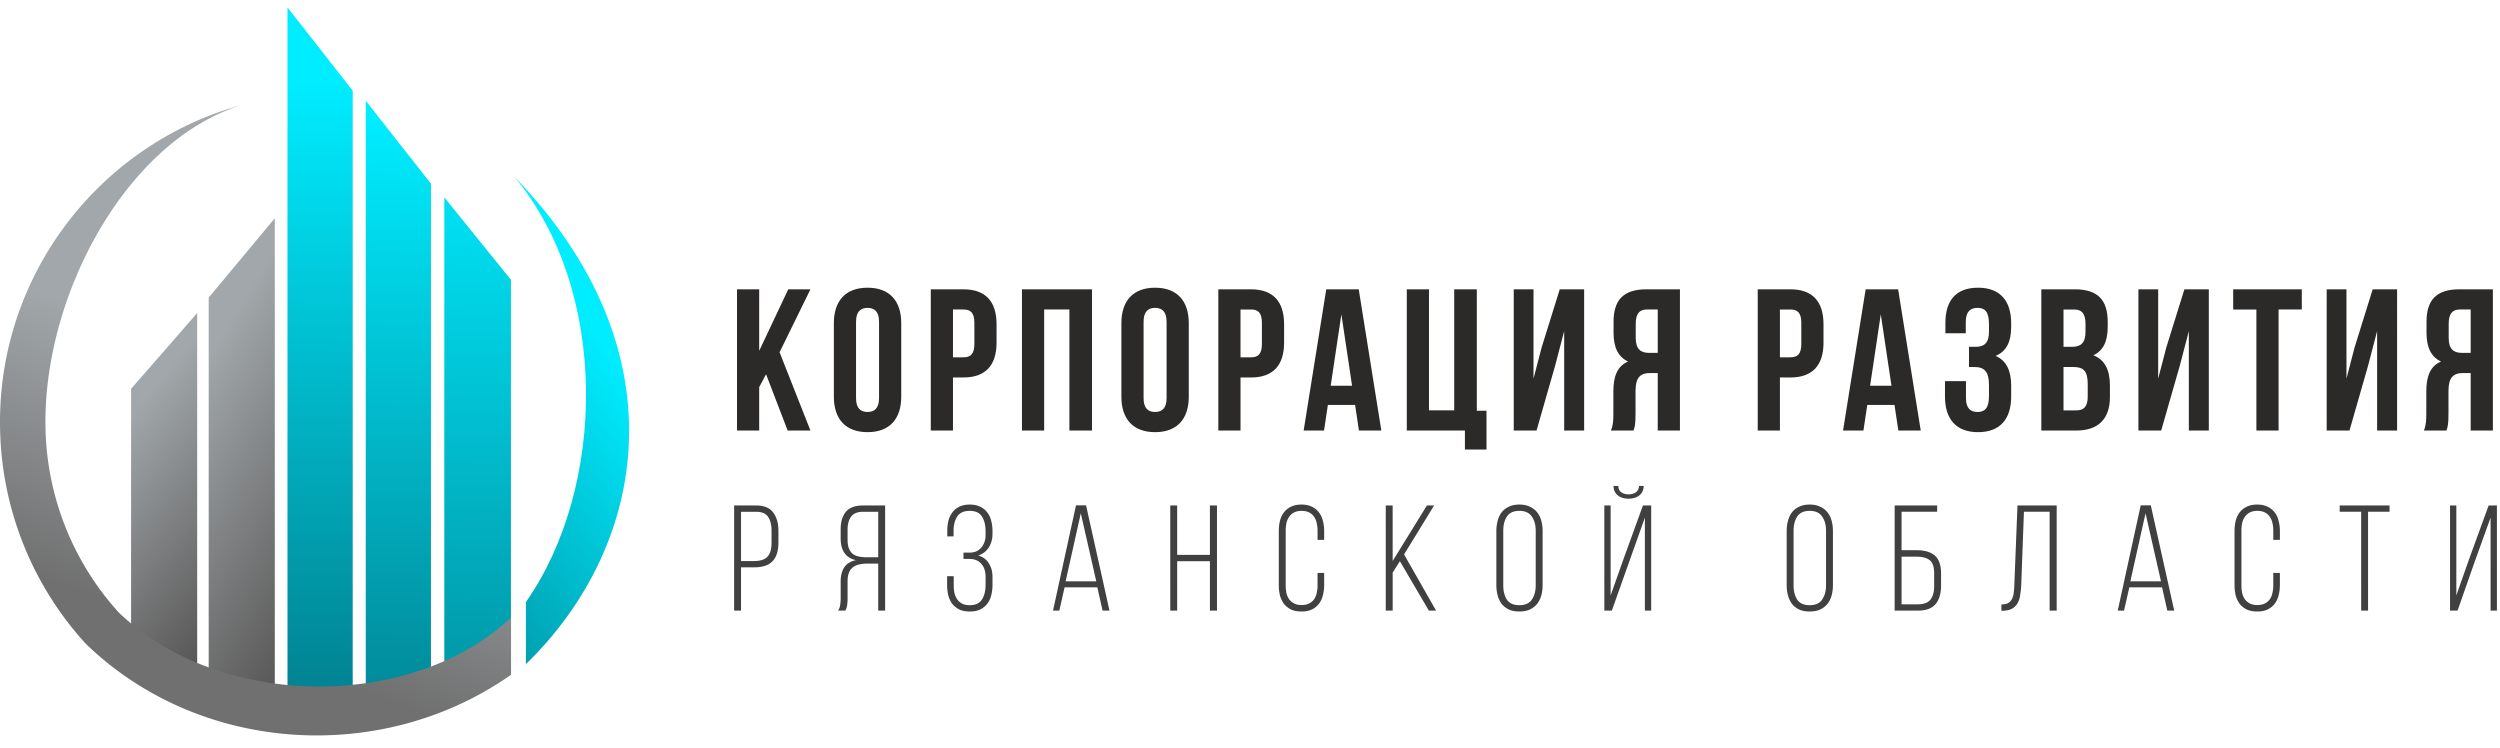 <svg width="351" height="105" viewBox="0 0 351 105" fill="none" xmlns="http://www.w3.org/2000/svg"><g clip-path="url(#a)"><path d="M110.585 60.447h3.201l-4.334-10.99 4.334-8.838h-3.116l-4.079 8.64v-8.64h-3.115v19.828h3.115v-6.09l.964-1.813 3.03 7.903zm9.604-15.267c0-1.416.623-1.955 1.615-1.955.991 0 1.614.538 1.614 1.955v10.707c0 1.416-.623 1.954-1.614 1.954-.992 0-1.615-.538-1.615-1.954V45.18zm-3.116 10.509c0 3.172 1.672 4.985 4.731 4.985s4.73-1.813 4.73-4.985v-10.31c0-3.173-1.671-4.986-4.73-4.986s-4.731 1.813-4.731 4.985v10.31zm18.198-15.069h-4.588v19.827h3.115v-7.45h1.473c3.116 0 4.646-1.727 4.646-4.9V45.52c0-3.172-1.53-4.9-4.646-4.9zm0 2.832c.992 0 1.53.453 1.53 1.87v2.973c0 1.417-.538 1.87-1.53 1.87h-1.473v-6.713h1.473zm11.33 0h3.541v16.995h3.173V40.619h-9.83v19.828h3.116V43.452zm13.958 1.728c0-1.416.623-1.955 1.614-1.955.992 0 1.615.538 1.615 1.955v10.707c0 1.416-.623 1.954-1.615 1.954-.991 0-1.614-.538-1.614-1.954V45.18zm-3.116 10.509c0 3.172 1.672 4.985 4.73 4.985 3.059 0 4.731-1.813 4.731-4.985v-10.31c0-3.173-1.672-4.986-4.731-4.986-3.058 0-4.73 1.813-4.73 4.985v10.31zm18.199-15.069h-4.589v19.827h3.116v-7.45h1.473c3.116 0 4.645-1.727 4.645-4.9V45.52c0-3.172-1.529-4.9-4.645-4.9zm0 2.832c.991 0 1.53.453 1.53 1.87v2.973c0 1.417-.539 1.87-1.53 1.87h-1.473v-6.713h1.473zm15.124-2.832h-4.56l-3.172 19.827h2.861l.538-3.597h3.823l.539 3.597h3.144l-3.173-19.828zm-2.436 3.512l1.501 10.027h-3.001l1.5-10.027zm9.185 16.315h8.158v2.663h3.03v-5.44h-1.359V40.62h-3.173v16.995h-3.541V40.62h-3.115v19.828zm20.821-9.092l1.275-4.872v13.964h2.803V40.619h-3.426l-2.55 8.186-1.133 4.362V40.62h-2.776v19.828h3.201l2.606-9.092zm11.012 9.092c.17-.51.282-.821.282-2.436v-3.116c0-1.841.624-2.52 2.04-2.52h1.076v8.072h3.116V40.619h-4.702c-3.229 0-4.617 1.501-4.617 4.56v1.558c0 2.04.651 3.371 2.04 4.023-1.559.651-2.068 2.153-2.068 4.22v3.06c0 .962-.028 1.67-.34 2.407h3.173zm3.398-16.995v6.09h-1.217c-1.162 0-1.871-.51-1.871-2.096V45.49c0-1.416.482-2.04 1.587-2.04h1.501zm18.629-2.832h-4.59v19.827h3.116v-7.45h1.474c3.115 0 4.645-1.727 4.645-4.9V45.52c0-3.172-1.53-4.9-4.645-4.9zm0 2.832c.99 0 1.529.453 1.529 1.87v2.973c0 1.417-.539 1.87-1.529 1.87h-1.474v-6.713h1.474zm15.123-2.832h-4.56l-3.173 19.827h2.861l.539-3.597h3.823l.539 3.597h3.144l-3.173-19.828zm-2.436 3.512l1.501 10.027h-3.001l1.5-10.027zm15.19 2.464c0 1.586-.708 2.096-1.87 2.096h-.934v2.833h.765c1.416 0 2.039.68 2.039 2.52v1.559c0 1.756-.623 2.237-1.615 2.237-.991 0-1.614-.538-1.614-1.954v-2.38h-2.946v2.182c0 3.172 1.587 4.985 4.645 4.985 3.059 0 4.646-1.813 4.646-4.985V54.13c0-2.011-.623-3.484-2.182-4.164 1.502-.623 2.182-1.955 2.182-4.079v-.51c0-3.172-1.587-4.985-4.646-4.985-3.058 0-4.588 1.756-4.588 4.928v1.473h2.861V45.18c0-1.416.651-1.955 1.642-1.955.992 0 1.615.482 1.615 2.266v1.105zm12.052-5.976h-4.702v19.827h4.9c3.115 0 4.731-1.643 4.731-4.702V54.13c0-2.096-.652-3.597-2.323-4.248 1.387-.652 2.011-1.955 2.011-3.994v-.709c0-3.059-1.388-4.56-4.617-4.56zm-.198 10.905c1.417 0 2.011.566 2.011 2.407v1.728c0 1.473-.567 1.955-1.615 1.955h-1.785v-6.09h1.389zm.113-8.073c1.104 0 1.586.623 1.586 2.04v1.104c0 1.586-.709 2.096-1.869 2.096h-1.219v-5.24h1.502zm14.82 7.903l1.275-4.872v13.964h2.804V40.619h-3.427l-2.549 8.186-1.134 4.362V40.62h-2.776v19.828h3.201l2.606-9.092zm7.5-7.903h3.258v16.995h3.116V43.452h3.258v-2.833h-9.632v2.833zm18.935 7.903l1.274-4.872v13.964h2.804V40.619h-3.426l-2.551 8.186-1.132 4.362V40.62h-2.776v19.828h3.201l2.606-9.092zm11.011 9.092c.17-.51.283-.821.283-2.436v-3.116c0-1.841.624-2.52 2.039-2.52h1.077v8.072H350V40.619h-4.702c-3.229 0-4.616 1.501-4.616 4.56v1.558c0 2.04.65 3.371 2.039 4.023-1.559.651-2.069 2.153-2.069 4.22v3.06c0 .962-.027 1.67-.34 2.407h3.173zm3.399-16.995v6.09h-1.217c-1.162 0-1.87-.51-1.87-2.096V45.49c0-1.416.481-2.04 1.585-2.04h1.502z" fill="#2B2A29"/><path d="M106.129 70.966c1.139 0 1.948.33 2.426.992.492.646.738 1.51.738 2.593v1.603c0 1.181-.274 2.06-.823 2.636-.548.577-1.413.865-2.594.865h-1.835v6.074h-.97V70.966h3.058zm-.253 7.803c.858 0 1.476-.197 1.856-.59.394-.408.591-1.062.591-1.962v-1.729c0-.801-.162-1.44-.485-1.919-.31-.478-.879-.717-1.709-.717h-2.088v6.917h1.835zm15.886.359c-.421 0-.801.042-1.139.126a2.12 2.12 0 0 0-.885.401 1.72 1.72 0 0 0-.549.76c-.126.323-.189.73-.189 1.222v2.32a7 7 0 0 1-.064 1.034 2.176 2.176 0 0 1-.253.738h-1.012a1.98 1.98 0 0 0 .295-.823c.042-.323.063-.64.063-.949V81.66c0-.802.162-1.463.486-1.983.337-.52.885-.865 1.645-1.033-1.42-.324-2.131-1.343-2.131-3.058v-1.287c0-1.04.247-1.856.739-2.446.492-.59 1.3-.886 2.425-.886h3.079V85.73h-.97v-6.601h-1.54zm-.548-7.276c-.801 0-1.371.225-1.708.675-.338.436-.506 1.054-.506 1.856v1.392c0 .492.063.9.189 1.223.127.323.303.576.528.759.239.183.527.31.864.38.338.07.724.105 1.16.105h1.561v-6.39h-2.088zm14.947-1.012c.562 0 1.041.098 1.434.295.408.183.738.443.991.78.267.324.457.717.57 1.181.126.45.19.942.19 1.477v.38c0 .73-.176 1.37-.528 1.918-.337.535-.829.907-1.476 1.118.675.197 1.174.57 1.497 1.118.338.534.507 1.16.507 1.877v1.139c0 .534-.064 1.033-.19 1.497a3.09 3.09 0 0 1-.57 1.181 2.75 2.75 0 0 1-.991.78c-.393.183-.872.274-1.434.274-.562 0-1.047-.091-1.455-.274a3.013 3.013 0 0 1-.991-.78 3.56 3.56 0 0 1-.57-1.181 6.37 6.37 0 0 1-.168-1.497v-1.224h.927v1.287c0 .393.036.76.106 1.096.084.338.218.633.401.886.182.253.414.45.696.59.281.141.625.212 1.033.212.815 0 1.392-.267 1.729-.802.338-.534.506-1.223.506-2.067v-1.138c0-.76-.203-1.364-.611-1.814-.394-.45-.949-.675-1.666-.675h-.823v-.886h.886c.661 0 1.195-.231 1.603-.695.408-.478.611-1.062.611-1.75v-.55c0-.843-.168-1.532-.506-2.066-.337-.534-.914-.801-1.729-.801-.815 0-1.399.267-1.75.801-.338.52-.507 1.181-.507 1.983v.8h-.885v-.758c0-.535.056-1.027.168-1.477a3.33 3.33 0 0 1 .57-1.16c.253-.337.576-.597.97-.78.408-.197.893-.295 1.455-.295zm13.305 11.62l-.738 3.269h-.886l3.227-14.784h1.412l3.29 14.784h-.969l-.738-3.27h-4.598zm.148-.844h4.302l-2.173-9.553-2.129 9.553zm15.66-2.826v6.939h-.969V70.966h.969v6.939h4.598v-6.939h.992V85.73h-.992v-6.94h-4.598zm17.453-7.95c.563 0 1.04.098 1.435.295.408.183.738.443.991.78.266.324.457.717.569 1.181.126.45.191.942.191 1.477v1.223h-.93v-1.287a4.53 4.53 0 0 0-.125-1.096 2.314 2.314 0 0 0-.38-.886 1.886 1.886 0 0 0-.697-.59c-.281-.141-.625-.211-1.033-.211-.407 0-.752.07-1.032.21a1.89 1.89 0 0 0-.697.591 2.58 2.58 0 0 0-.401.886 5.47 5.47 0 0 0-.106 1.097v7.676c0 .393.037.76.106 1.096.085.338.219.633.401.886.183.24.415.43.697.57.28.14.625.21 1.032.21.408 0 .752-.07 1.033-.21.282-.14.514-.33.697-.57a2.31 2.31 0 0 0 .38-.886 4.53 4.53 0 0 0 .125-1.096v-1.75h.93v1.687c0 .534-.065 1.033-.191 1.497-.112.45-.303.843-.569 1.181a2.75 2.75 0 0 1-.991.78c-.395.183-.872.274-1.435.274-.561 0-1.047-.091-1.454-.274a3.027 3.027 0 0 1-.992-.78 3.538 3.538 0 0 1-.569-1.181 6.317 6.317 0 0 1-.169-1.497v-7.55c0-.535.056-1.027.169-1.477.126-.464.316-.857.569-1.18a2.7 2.7 0 0 1 .992-.78c.407-.198.893-.296 1.454-.296zm13.815 7.95l-1.013 1.603v5.336h-.969V70.966h.969v7.803l4.808-7.803h1.013l-4.218 6.875 4.492 7.888h-1.012l-4.07-6.939zm13.546-4.217a5.5 5.5 0 0 1 .189-1.477c.127-.464.316-.857.57-1.18a2.652 2.652 0 0 1 1.013-.78c.408-.198.892-.296 1.455-.296.561 0 1.048.098 1.454.295.422.183.768.443 1.034.78.267.324.464.717.59 1.181.127.45.191.942.191 1.477v7.55c0 .534-.064 1.033-.191 1.497-.126.45-.323.843-.59 1.181a2.904 2.904 0 0 1-1.034.78c-.406.183-.893.274-1.454.274-.563 0-1.047-.091-1.455-.274a2.96 2.96 0 0 1-1.013-.78 3.54 3.54 0 0 1-.57-1.181 5.738 5.738 0 0 1-.189-1.497v-7.55zm.971 7.613c0 .801.168 1.47.505 2.003.351.52.935.78 1.751.78.815 0 1.399-.26 1.75-.78.366-.534.548-1.202.548-2.003v-7.677c0-.801-.182-1.462-.548-1.982-.351-.534-.935-.801-1.75-.801-.816 0-1.4.267-1.751.801-.337.52-.505 1.181-.505 1.983v7.676zm19.714-13.961c-.014.576-.218 1.02-.612 1.329-.393.309-.9.463-1.518.463-.605 0-1.103-.154-1.497-.463-.395-.31-.598-.753-.612-1.33h.676c.014.423.161.725.441.908.281.182.613.274.992.274.394 0 .731-.092 1.012-.274.282-.183.436-.485.464-.907h.654zm-4.472 17.504h-1.054V70.967h.886v12.632l1.857-5.251 2.678-7.381h1.159v14.762h-.886V72.675l-4.64 13.054zm24.548-11.156c0-.535.062-1.027.189-1.477.127-.464.316-.857.57-1.18a2.648 2.648 0 0 1 1.012-.78c.407-.198.893-.296 1.455-.296s1.047.098 1.455.295c.422.183.766.443 1.034.78.267.324.463.717.59 1.181.127.45.19.942.19 1.477v7.55c0 .534-.063 1.033-.19 1.497-.127.45-.323.843-.59 1.181a2.921 2.921 0 0 1-1.034.78c-.408.183-.893.274-1.455.274s-1.048-.091-1.455-.274a2.956 2.956 0 0 1-1.012-.78 3.54 3.54 0 0 1-.57-1.181 5.654 5.654 0 0 1-.189-1.497v-7.55zm.969 7.613c0 .801.169 1.47.507 2.003.351.52.935.78 1.75.78.816 0 1.399-.26 1.75-.78.365-.534.549-1.202.549-2.003v-7.677c0-.801-.184-1.462-.549-1.982-.351-.534-.934-.801-1.75-.801-.815 0-1.399.267-1.75.801-.338.52-.507 1.181-.507 1.983v7.676zm17.269-4.936c1.138 0 1.996.254 2.573.76s.865 1.35.865 2.53v1.667c0 1.125-.26 1.996-.781 2.615-.506.605-1.336.907-2.488.907h-3.248V70.966h5.968v.886h-4.997v5.399h2.108zm.169 7.593c.829 0 1.419-.218 1.772-.654.351-.436.526-1.075.526-1.919v-1.792c0-.9-.21-1.512-.632-1.835-.408-.324-1.02-.485-1.835-.485h-2.108v6.685h2.277zm14.904-12.991l-.379 10.27c-.027.507-.078.978-.147 1.413a3.091 3.091 0 0 1-.36 1.14 2.076 2.076 0 0 1-.78.78c-.323.182-.759.28-1.307.295h-.19v-.886c.422 0 .745-.07.971-.21.238-.155.414-.352.526-.591.127-.253.204-.542.233-.865.042-.337.07-.689.084-1.054l.442-11.178h5.505V85.73h-.992V71.852h-3.606zm14.793 10.608l-.738 3.269h-.886l3.227-14.784h1.414l3.29 14.784h-.971l-.738-3.27h-4.598zm.148-.844h4.302l-2.171-9.553-2.131 9.553zm17.812-10.776c.561 0 1.04.098 1.433.295.408.183.738.443.992.78.267.324.457.717.57 1.181.126.45.189.942.189 1.477v1.223h-.928v-1.287c0-.393-.043-.759-.126-1.096a2.285 2.285 0 0 0-.381-.886 1.872 1.872 0 0 0-.695-.59c-.281-.141-.625-.211-1.033-.211-.408 0-.752.07-1.034.21a1.887 1.887 0 0 0-.696.591 2.56 2.56 0 0 0-.4.886 5.328 5.328 0 0 0-.106 1.097v7.676c0 .393.035.76.106 1.096.084.338.218.633.4.886.182.24.415.43.696.57.282.14.626.21 1.034.21.408 0 .752-.07 1.033-.21.282-.14.513-.33.695-.57.184-.253.31-.548.381-.886.083-.337.126-.703.126-1.096v-1.75h.928v1.687c0 .534-.063 1.033-.189 1.497a3.09 3.09 0 0 1-.57 1.181 2.763 2.763 0 0 1-.992.78c-.393.183-.872.274-1.433.274-.563 0-1.047-.091-1.456-.274a3.013 3.013 0 0 1-.991-.78 3.579 3.579 0 0 1-.57-1.181 6.423 6.423 0 0 1-.168-1.497v-7.55c0-.535.057-1.027.168-1.477.127-.464.318-.857.57-1.18.267-.338.597-.598.991-.78.409-.198.893-.296 1.456-.296zm14.594 14.889V71.852h-3.017v-.886h7.002v.886h-3.015v13.877h-.97zm15.937-6.854l-2.404 6.854h-1.055V70.966h.885V83.6l1.709-4.872 2.826-7.76h1.16V85.73h-.886V72.674l-2.235 6.2z" fill="#404040"/><path d="M18.403 54.594l9.281-10.645v51.983l-9.28-7.953V54.594z" fill="url(#b)"/><path d="M29.3 41.785l9.282-11.142v69.676H29.3V41.785z" fill="url(#c)"/><path d="M49.52 12.729L40.363 1.046v99.179h9.157V12.729z" fill="url(#d)"/><path d="M60.508 25.792l-9.156-11.647v84.209l9.156-1.025V25.792z" fill="url(#e)"/><path d="M71.736 39.282l-9.356-11.57v70.642l9.356-4.27V39.282z" fill="url(#f)"/><path d="M33.873 14.754C13.47 20.377-1.037 39.558.058 61.574a45.998 45.998 0 0 0 11.946 28.768c15.89 15.453 41.516 17.185 59.746 4.397v-8.055c-13.607 12.927-40.587 13.168-55.068-.68A39.644 39.644 0 0 1 6.43 61.257c-.918-18.465 10.674-41.229 27.443-46.503z" fill="url(#g)"/><path d="M72.147 24.745C95.8 49.072 91.02 76.536 73.834 93.25v-8.72c11.331-16.159 11.739-43.793-1.687-59.786z" fill="url(#h)"/></g><defs><linearGradient id="b" x1="12.859" y1="60.526" x2="39.143" y2="82.548" gradientUnits="userSpaceOnUse"><stop offset=".077" stop-color="#A1A7AA"/><stop offset="1" stop-color="#535150"/></linearGradient><linearGradient id="c" x1="23.756" y1="53.27" x2="56.248" y2="73.215" gradientUnits="userSpaceOnUse"><stop offset=".077" stop-color="#A1A7AA"/><stop offset="1" stop-color="#535150"/></linearGradient><linearGradient id="d" x1="40.458" y1="11.766" x2="41.526" y2="98.34" gradientUnits="userSpaceOnUse"><stop stop-color="#00ECFF"/><stop offset="1" stop-color="#018190"/></linearGradient><linearGradient id="e" x1="53.334" y1="16.952" x2="52.366" y2="97.401" gradientUnits="userSpaceOnUse"><stop stop-color="#00ECFF"/><stop offset="1" stop-color="#018A9A"/></linearGradient><linearGradient id="f" x1="64.406" y1="17.488" x2="63.368" y2="92.962" gradientUnits="userSpaceOnUse"><stop stop-color="#00ECFF"/><stop offset="1" stop-color="#019AAA"/></linearGradient><linearGradient id="g" x1="-.027" y1="35.517" x2="-13.772" y2="74.161" gradientUnits="userSpaceOnUse"><stop offset=".077" stop-color="#A1A7AA"/><stop offset="1" stop-color="#707070"/></linearGradient><linearGradient id="h" x1="93.217" y1="59.114" x2="48.934" y2="94.511" gradientUnits="userSpaceOnUse"><stop stop-color="#00ECFF"/><stop offset="1" stop-color="#007685"/></linearGradient><clipPath id="a"><path fill="#fff" d="M0 0h351v104.464H0z"/></clipPath></defs></svg>